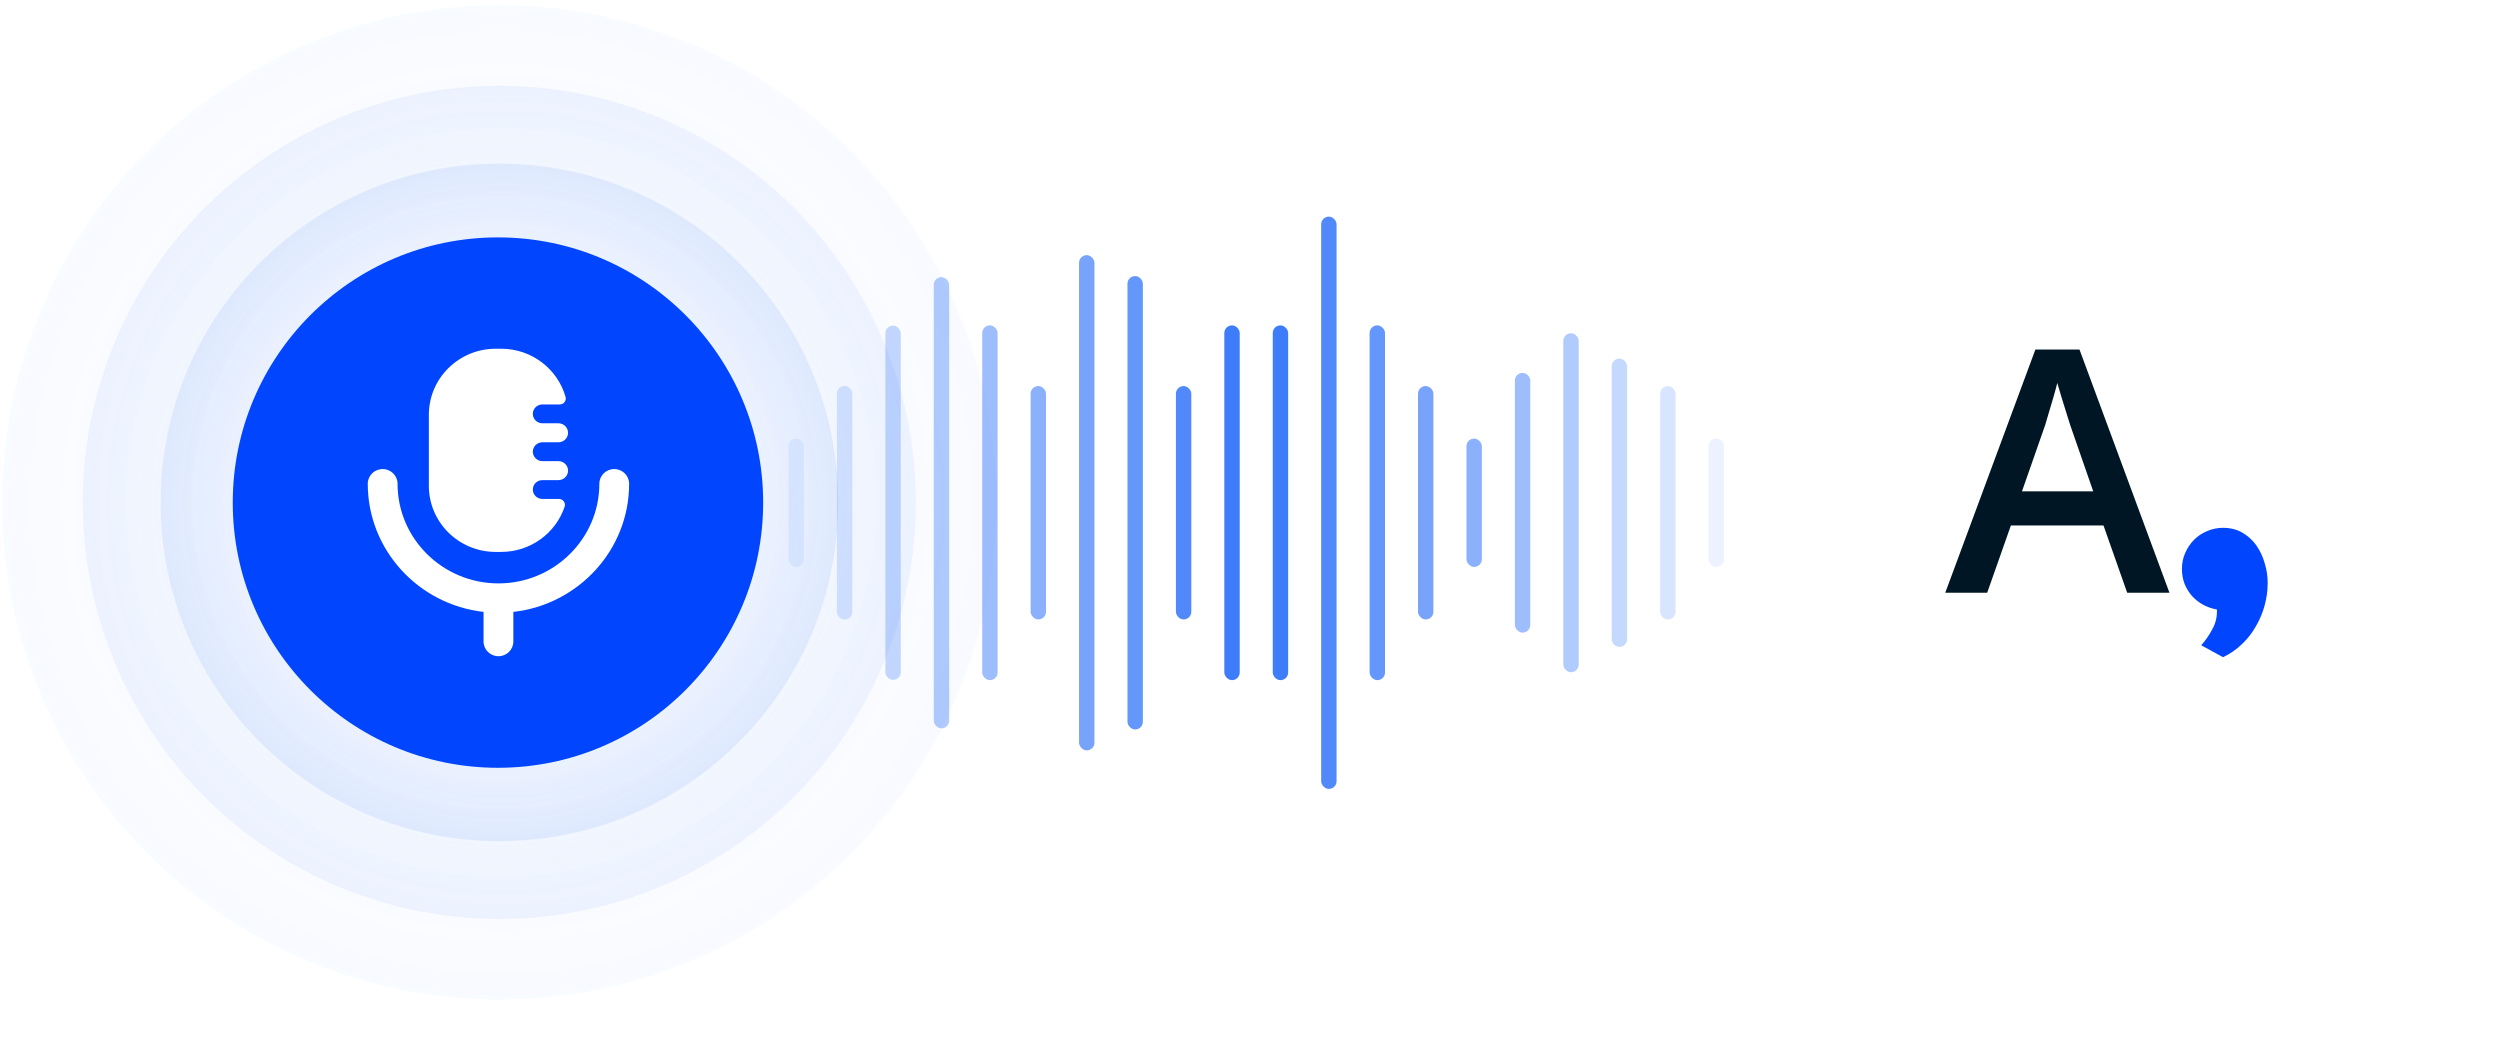 <svg width="325" height="138" viewBox="0 0 325 138" fill="none" xmlns="http://www.w3.org/2000/svg">
<circle opacity="0.1" cx="64.917" cy="65.31" r="64.62" fill="url(#paint0_radial_238_154)"/>
<circle opacity="0.2" cx="64.915" cy="65.31" r="54.151" fill="url(#paint1_radial_238_154)"/>
<circle opacity="0.3" cx="64.919" cy="65.31" r="44.043" fill="url(#paint2_radial_238_154)"/>
<circle cx="64.734" cy="65.337" r="34.476" fill="#0146FE"/>
<path d="M79.851 60.977C80.92 60.977 81.787 61.831 81.787 62.889C81.787 71.491 75.192 78.594 66.735 79.548V83.397C66.735 84.452 65.868 85.309 64.799 85.309C63.728 85.309 62.863 84.452 62.863 83.397V79.548C54.404 78.594 47.809 71.491 47.809 62.889C47.809 61.831 48.676 60.977 49.745 60.977C50.814 60.977 51.681 61.831 51.681 62.889C51.681 70.03 57.566 75.841 64.799 75.841C72.031 75.841 77.915 70.03 77.915 62.889C77.915 61.831 78.782 60.977 79.851 60.977ZM65.147 45.334C69.134 45.334 72.493 47.981 73.521 51.592C73.663 52.088 73.289 52.579 72.77 52.579H70.507C69.823 52.579 69.267 53.126 69.267 53.801C69.267 54.48 69.823 55.026 70.507 55.026H72.594C73.285 55.026 73.847 55.579 73.847 56.261C73.847 56.944 73.285 57.497 72.594 57.497H70.507C69.823 57.497 69.267 58.045 69.267 58.722C69.267 59.397 69.823 59.946 70.507 59.946H72.594C73.285 59.946 73.847 60.498 73.847 61.183C73.847 61.864 73.285 62.416 72.594 62.416H70.507C69.823 62.416 69.267 62.965 69.267 63.642C69.267 64.317 69.823 64.863 70.507 64.863H72.66C73.19 64.863 73.57 65.376 73.403 65.873C72.255 69.288 68.995 71.75 65.147 71.75H64.448C59.645 71.75 55.751 67.905 55.751 63.164V53.923C55.751 49.179 59.645 45.334 64.448 45.334H65.147Z" fill="white"/>
<rect opacity="0.1" x="102.505" y="57.018" width="2.003" height="16.681" rx="1.002" fill="#3E7DFA"/>
<rect opacity="0.2" x="108.798" y="50.172" width="2.003" height="30.374" rx="1.002" fill="#3E7DFA"/>
<rect opacity="0.3" x="115.096" y="42.329" width="2.003" height="46.058" rx="1.002" fill="#3E7DFA"/>
<rect opacity="0.4" x="121.389" y="36.029" width="2.003" height="58.66" rx="1.002" fill="#3E7DFA"/>
<rect opacity="0.5" x="127.687" y="42.296" width="2.003" height="46.124" rx="1.002" fill="#3E7DFA"/>
<rect opacity="0.6" x="133.98" y="50.185" width="2.003" height="30.345" rx="1.002" fill="#3E7DFA"/>
<rect opacity="0.7" x="140.277" y="33.167" width="2.003" height="64.383" rx="1.002" fill="#3E7DFA"/>
<rect opacity="0.8" x="146.57" y="35.885" width="2.003" height="58.946" rx="1.002" fill="#3E7DFA"/>
<rect opacity="0.9" x="152.868" y="50.185" width="2.003" height="30.345" rx="1.002" fill="#3E7DFA"/>
<rect x="159.161" y="42.296" width="2.003" height="46.124" rx="1.002" fill="#3E7DFA"/>
<rect x="165.458" y="42.296" width="2.003" height="46.124" rx="1.002" fill="#3E7DFA"/>
<rect opacity="0.9" x="171.751" y="28.159" width="2.003" height="74.398" rx="1.002" fill="#3E7DFA"/>
<rect opacity="0.8" x="178.049" y="42.296" width="2.003" height="46.124" rx="1.002" fill="#3E7DFA"/>
<rect opacity="0.7" x="184.341" y="50.185" width="2.003" height="30.345" rx="1.002" fill="#3E7DFA"/>
<rect opacity="0.6" x="190.639" y="57.014" width="2.003" height="16.689" rx="1.002" fill="#3E7DFA"/>
<rect opacity="0.5" x="196.933" y="48.476" width="2.003" height="33.765" rx="1.002" fill="#3E7DFA"/>
<rect opacity="0.4" x="203.23" y="43.325" width="2.003" height="44.066" rx="1.002" fill="#3E7DFA"/>
<rect opacity="0.3" x="209.522" y="46.615" width="2.003" height="37.485" rx="1.002" fill="#3E7DFA"/>
<rect opacity="0.2" x="215.821" y="50.185" width="2.003" height="30.345" rx="1.002" fill="#3E7DFA"/>
<rect opacity="0.1" x="222.113" y="57.014" width="2.003" height="16.689" rx="1.002" fill="#3E7DFA"/>
<g filter="url(#filter0_d_238_154)">
<path d="M308.381 55.122C313.852 75.543 301.734 96.532 281.313 102.004C260.892 107.476 239.902 95.357 234.431 74.937C228.959 54.516 241.077 33.526 261.498 28.054C281.919 22.582 302.909 34.701 308.381 55.122Z" fill="white"/>
<path d="M302.332 104.084C302.349 105.039 301.436 105.738 300.519 105.472L282.262 100.191C281.143 99.868 280.869 98.409 281.794 97.701L299.716 83.98C300.641 83.272 301.978 83.918 301.998 85.082L302.332 104.084Z" fill="white"/>
</g>
<path d="M276.536 77.059L273.456 68.313H261.414L258.333 77.059H252.883L264.602 45.435H270.332L282.03 77.059H276.536ZM272.12 63.875L269.126 55.258C269.011 54.885 268.846 54.361 268.63 53.685C268.415 52.996 268.2 52.3 267.984 51.596C267.769 50.878 267.589 50.275 267.446 49.786C267.302 50.375 267.122 51.036 266.907 51.768C266.706 52.486 266.505 53.161 266.304 53.793C266.117 54.425 265.973 54.913 265.873 55.258L262.857 63.875H272.12Z" fill="#001624"/>
<path d="M286.157 83.886C286.707 83.271 287.18 82.589 287.576 81.841C287.993 81.116 288.202 80.335 288.202 79.5V79.236C287.565 79.126 286.96 78.917 286.388 78.609C285.839 78.301 285.355 77.917 284.937 77.455C284.541 76.993 284.222 76.465 283.981 75.872C283.761 75.278 283.651 74.64 283.651 73.959C283.651 73.211 283.794 72.519 284.08 71.881C284.365 71.221 284.75 70.65 285.234 70.166C285.718 69.682 286.278 69.308 286.916 69.044C287.576 68.759 288.268 68.616 288.994 68.616C289.939 68.616 290.775 68.825 291.5 69.242C292.226 69.66 292.831 70.21 293.314 70.891C293.798 71.573 294.161 72.343 294.403 73.2C294.667 74.036 294.799 74.893 294.799 75.773C294.799 76.762 294.667 77.741 294.403 78.708C294.139 79.676 293.754 80.588 293.248 81.446C292.765 82.303 292.16 83.073 291.434 83.754C290.731 84.436 289.917 84.997 288.994 85.436L286.157 83.886Z" fill="#0146FE"/>
<defs>
<filter id="filter0_d_238_154" x="218.392" y="26.74" width="106.027" height="110.777" filterUnits="userSpaceOnUse" color-interpolation-filters="sRGB">
<feFlood flood-opacity="0" result="BackgroundImageFix"/>
<feColorMatrix in="SourceAlpha" type="matrix" values="0 0 0 0 0 0 0 0 0 0 0 0 0 0 0 0 0 0 127 0" result="hardAlpha"/>
<feOffset dy="17.263"/>
<feGaussianBlur stdDeviation="7.362"/>
<feComposite in2="hardAlpha" operator="out"/>
<feColorMatrix type="matrix" values="0 0 0 0 0.489 0 0 0 0 0.593 0 0 0 0 0.671 0 0 0 0.16 0"/>
<feBlend mode="normal" in2="BackgroundImageFix" result="effect1_dropShadow_238_154"/>
<feBlend mode="normal" in="SourceGraphic" in2="effect1_dropShadow_238_154" result="shape"/>
</filter>
<radialGradient id="paint0_radial_238_154" cx="0" cy="0" r="1" gradientUnits="userSpaceOnUse" gradientTransform="translate(65.167 65.31) rotate(161.143) scale(68.549 68.285)">
<stop offset="0.375" stop-color="#3E7DFA" stop-opacity="0"/>
<stop offset="1" stop-color="#3E7DFA" stop-opacity="0.4"/>
</radialGradient>
<radialGradient id="paint1_radial_238_154" cx="0" cy="0" r="1" gradientUnits="userSpaceOnUse" gradientTransform="translate(65.125 65.31) rotate(161.143) scale(57.444 57.222)">
<stop offset="0.375" stop-color="#3E7DFA" stop-opacity="0"/>
<stop offset="1" stop-color="#3E7DFA" stop-opacity="0.4"/>
</radialGradient>
<radialGradient id="paint2_radial_238_154" cx="0" cy="0" r="1" gradientUnits="userSpaceOnUse" gradientTransform="translate(65.089 65.31) rotate(161.143) scale(46.721 46.541)">
<stop offset="0.375" stop-color="#3E7DFA" stop-opacity="0"/>
<stop offset="1" stop-color="#3E7DFA" stop-opacity="0.4"/>
</radialGradient>
</defs>
</svg>
